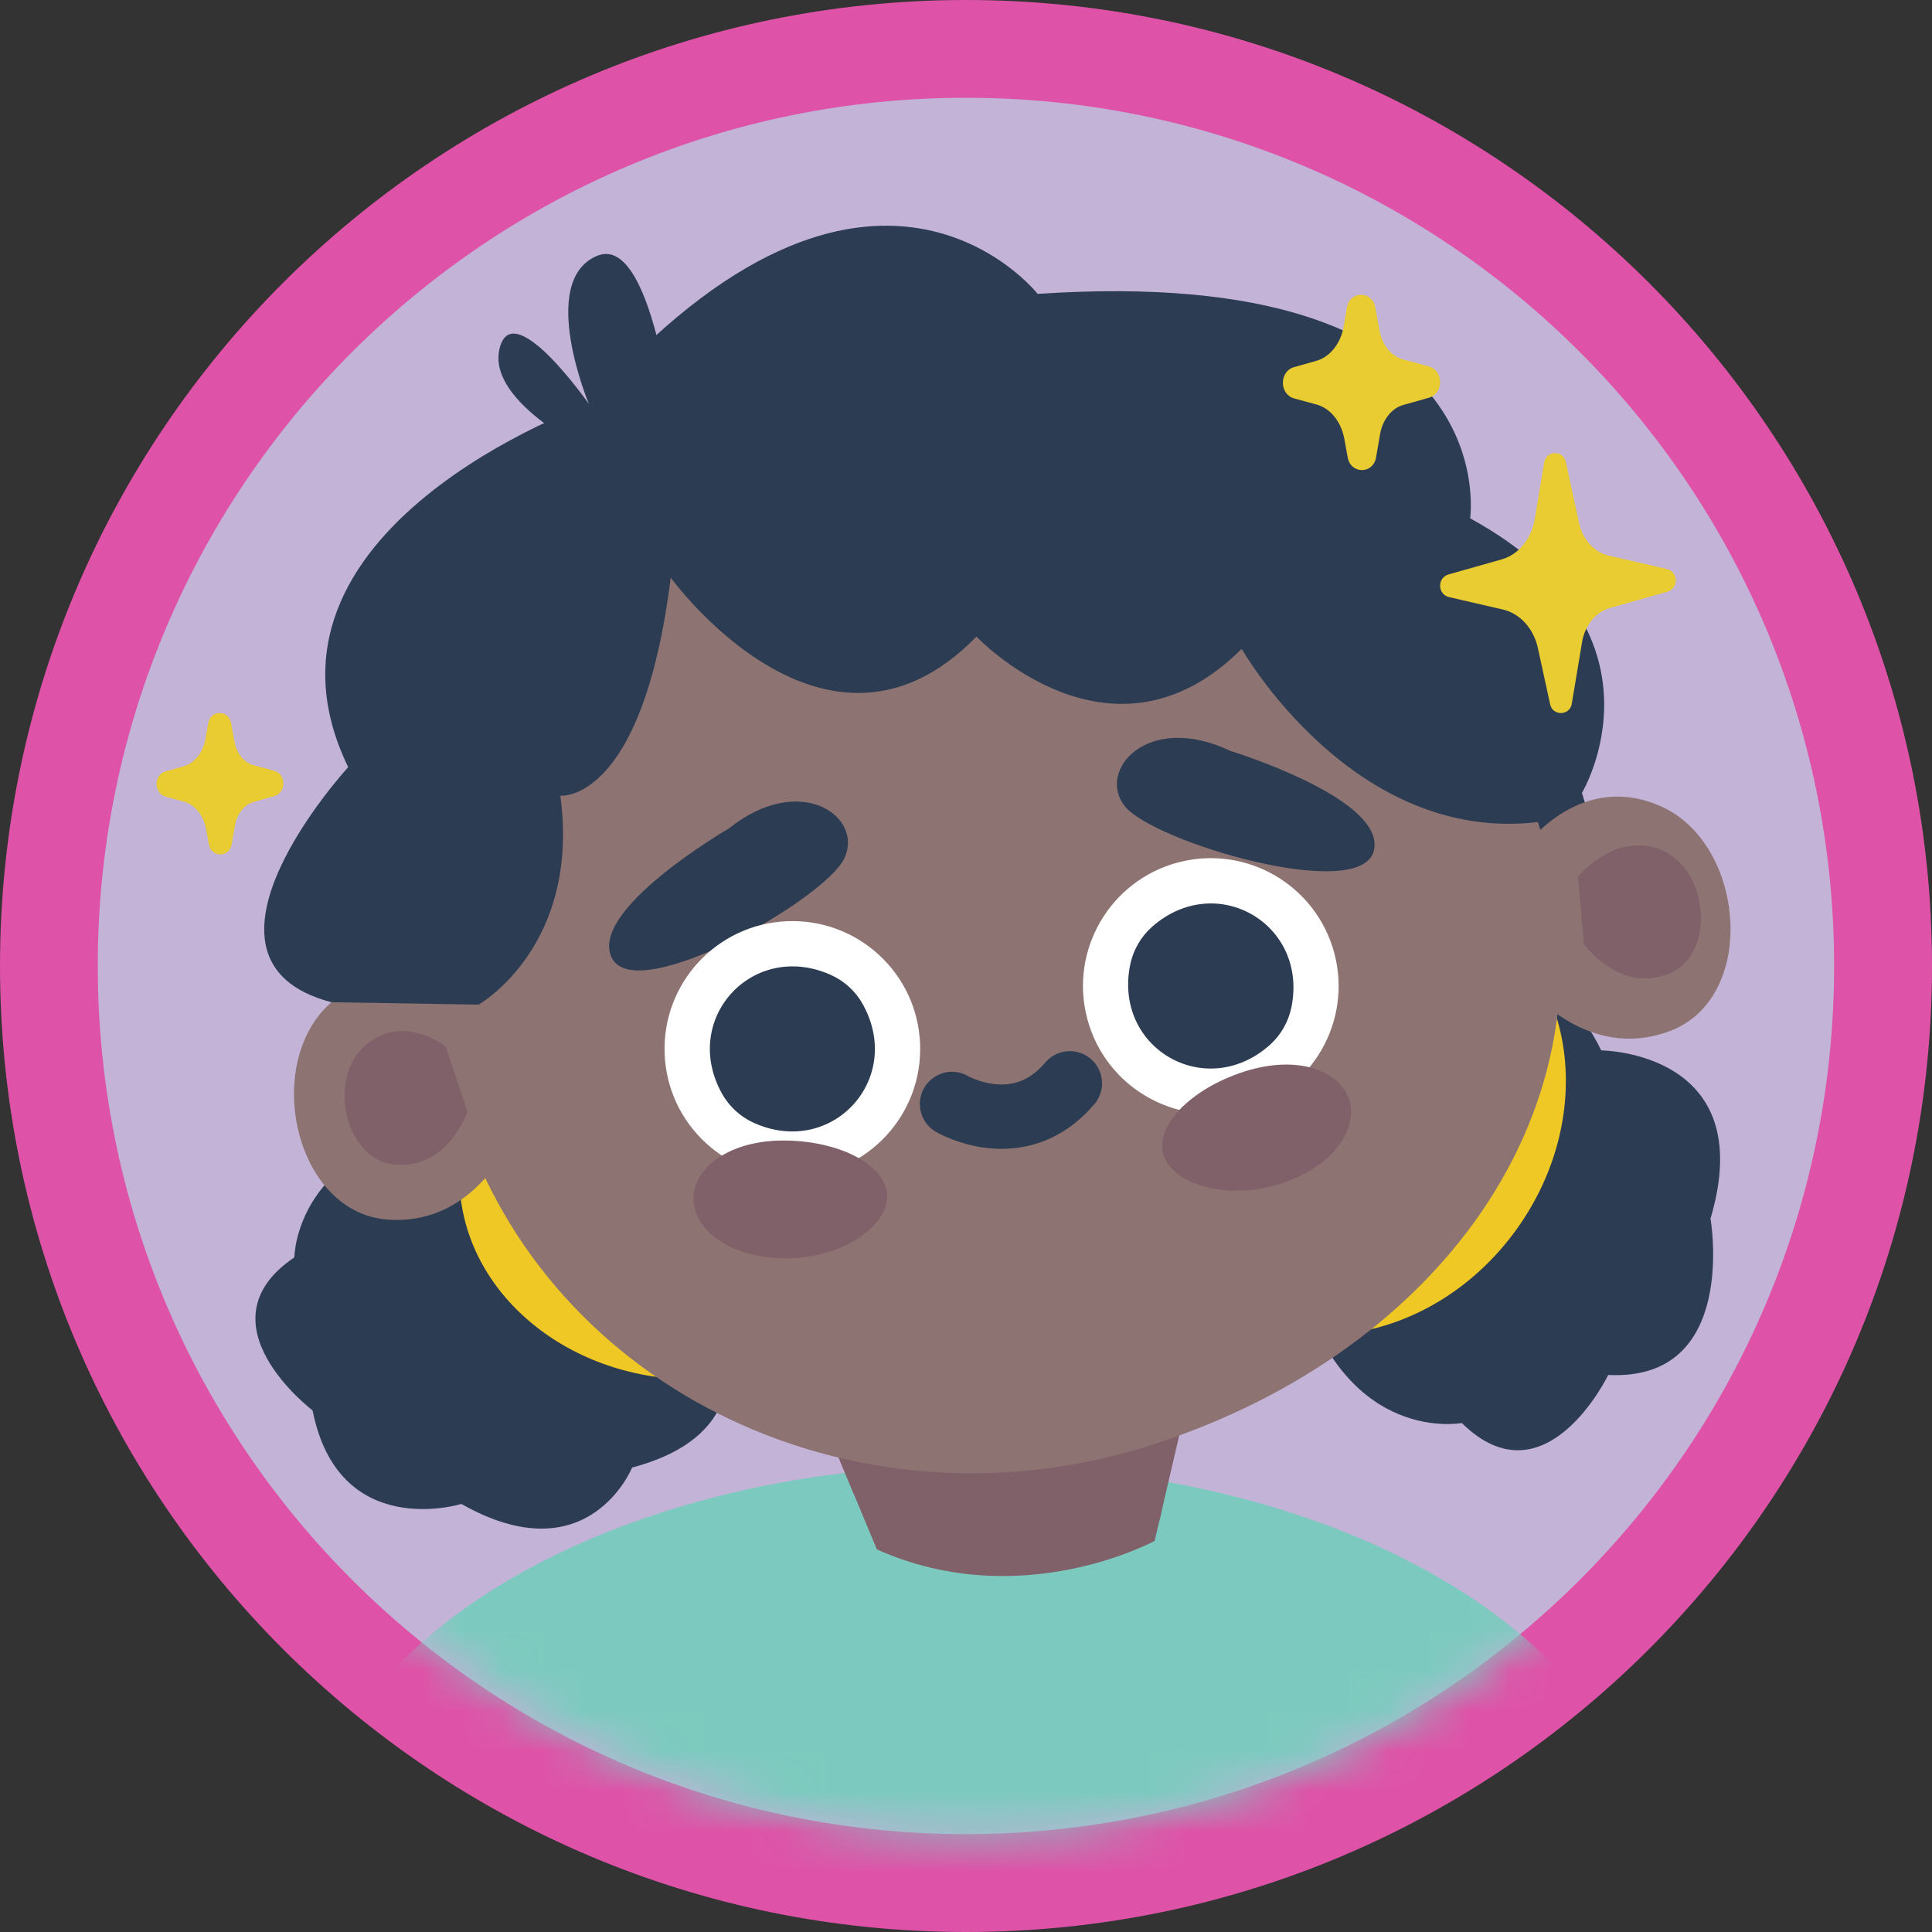 <svg width="48" height="48" viewBox="0 0 48 48" fill="none" xmlns="http://www.w3.org/2000/svg">
<rect x="0" y="0" width="48" height="48" fill="#333333" stroke="none"/>
<path d="M24 48C37.255 48 48 37.255 48 24C48 10.745 37.255 0 24 0C10.745 0 0 10.745 0 24C0 37.255 10.745 48 24 48Z" fill="#DE53A8"/>
<path d="M45.568 23.998C45.568 12.086 35.911 2.429 23.998 2.429C12.086 2.429 2.429 12.086 2.429 23.998C2.429 35.911 12.086 45.568 23.998 45.568C35.911 45.568 45.568 35.911 45.568 23.998Z" fill="#C2B3D7"/>
<mask id="mask0_2_1644" style="mask-type:alpha" maskUnits="userSpaceOnUse" x="2" y="2" width="44" height="44">
<path d="M45.813 23.974C45.813 12.062 36.156 2.405 24.243 2.405C12.331 2.405 2.674 12.062 2.674 23.974C2.674 35.887 12.331 45.544 24.243 45.544C36.156 45.544 45.813 35.887 45.813 23.974Z" fill="#C2B3D7"/>
</mask>
<g mask="url(#mask0_2_1644)">
<path d="M24.245 56.656C33.456 56.656 40.923 52.122 40.923 46.529C40.923 40.935 33.456 36.401 24.245 36.401C15.034 36.401 7.567 40.935 7.567 46.529C7.567 52.122 15.034 56.656 24.245 56.656Z" fill="#7CCABF"/>
</g>
<path d="M29.658 34.115L28.687 38.283C28.687 38.283 25.361 40.099 21.785 38.494L20.678 35.835L29.658 34.115Z" fill="#816169"/>
<path d="M21.212 37.117L20.678 35.835L29.493 34.612L28.81 37.768C26.199 38.2 23.643 37.911 21.212 37.117Z" fill="#816169"/>
<path d="M10.528 27.721C12.643 34.278 20.717 37.543 28.561 35.013C36.406 32.483 41.418 26.257 39.303 19.7C37.188 13.143 29.114 9.878 21.27 12.408C13.425 14.938 8.413 21.163 10.528 27.721Z" fill="#2C3C52"/>
<path d="M17.387 31.702C17.387 31.702 19.832 35.37 15.704 36.461C15.704 36.461 14.617 39.153 11.463 37.365C11.463 37.365 8.415 38.311 7.766 35.041C7.766 35.041 4.898 32.87 7.313 31.239C7.313 31.239 7.334 28.383 11.353 27.976" fill="#2C3C52"/>
<path d="M17.229 34.271C20.441 34.271 23.044 32.017 23.044 29.235C23.044 26.454 20.441 24.2 17.229 24.2C14.018 24.2 11.414 26.454 11.414 29.235C11.414 32.017 14.018 34.271 17.229 34.271Z" fill="#EFC825"/>
<path d="M34.785 25.385C34.785 25.385 37.9 22.265 39.782 26.097C39.782 26.097 43.731 26.119 42.497 30.276C42.497 30.276 43.207 34.326 39.956 34.16C39.956 34.16 38.393 37.399 36.318 35.354C36.318 35.354 33.514 35.896 32.322 32.036" fill="#2C3C52"/>
<path d="M37.665 30.561C39.549 27.96 39.25 24.529 36.998 22.898C34.745 21.266 31.392 22.052 29.508 24.653C27.624 27.254 27.923 30.685 30.176 32.317C32.428 33.948 35.781 33.162 37.665 30.561Z" fill="#EFC825"/>
<path d="M11.447 27.738C13.657 34.59 21.353 38.24 28.637 35.891C35.921 33.541 40.419 27.275 38.209 20.423C35.999 13.571 28.303 9.922 21.019 12.271C13.735 14.62 9.237 20.886 11.447 27.738Z" fill="#8D7472"/>
<path d="M30.573 18.658C30.573 18.658 34.472 19.852 34.13 21.145C33.788 22.439 28.677 20.924 27.953 20.039C27.23 19.153 28.504 17.671 30.573 18.658Z" fill="#2C3C52"/>
<path d="M18.108 20.583C18.108 20.583 14.581 22.629 15.207 23.811C15.834 24.994 20.469 22.361 20.973 21.334C21.476 20.307 19.9 19.153 18.108 20.583Z" fill="#2C3C52"/>
<path d="M27.012 25.309C27.46 27.005 29.199 28.015 30.894 27.567C32.59 27.119 33.6 25.381 33.152 23.686C32.704 21.99 30.966 20.979 29.27 21.427C27.575 21.875 26.564 23.613 27.012 25.309Z" fill="white"/>
<path d="M28.081 23.96C27.651 26.037 29.945 27.371 31.538 25.971C31.815 25.727 32.008 25.395 32.083 25.034C32.512 22.957 30.219 21.623 28.626 23.023C28.349 23.267 28.156 23.599 28.081 23.96Z" fill="#2C3C52"/>
<path d="M28.909 28.701C29.141 29.418 30.472 29.842 31.807 29.411C33.142 28.981 33.752 28.037 33.521 27.32C33.29 26.604 32.243 26.194 30.908 26.625C29.573 27.055 28.678 27.985 28.909 28.701Z" fill="#816169"/>
<path d="M22.859 25.933C22.929 27.686 21.565 29.163 19.813 29.233C18.06 29.303 16.583 27.939 16.513 26.187C16.443 24.434 17.807 22.957 19.559 22.887C21.312 22.817 22.79 24.181 22.859 25.933Z" fill="white"/>
<path d="M21.441 24.959C22.462 26.817 20.662 28.767 18.728 27.897C18.392 27.745 18.11 27.485 17.932 27.161C16.911 25.303 18.711 23.353 20.645 24.223C20.982 24.375 21.264 24.635 21.441 24.959Z" fill="#2C3C52"/>
<path d="M22.043 29.733C22.033 30.486 20.885 31.283 19.482 31.264C18.08 31.245 17.219 30.522 17.229 29.769C17.239 29.016 18.119 28.317 19.522 28.336C20.925 28.355 22.053 28.981 22.043 29.733Z" fill="#816169"/>
<path d="M37.789 21.159C37.789 21.159 39.168 19.1 41.27 20.035C43.372 20.971 43.686 24.811 41.467 25.624C39.248 26.437 37.713 24.251 37.713 24.251L37.789 21.159Z" fill="#8D7472"/>
<path d="M39.204 21.781C39.204 21.781 40.155 20.617 41.312 21.132C42.469 21.647 42.642 23.761 41.421 24.209C40.199 24.656 39.354 23.453 39.354 23.453L39.204 21.781Z" fill="#816169"/>
<path d="M11.893 24.96C11.893 24.96 9.973 23.392 8.235 24.9C6.497 26.408 7.316 30.173 9.676 30.304C12.036 30.435 12.867 27.895 12.867 27.895L11.893 24.96Z" fill="#8D7472"/>
<path d="M11.078 26.007C11.078 26.007 10.025 25.147 9.071 25.974C8.117 26.802 8.567 28.867 9.862 28.939C11.157 29.011 11.612 27.618 11.612 27.618L11.078 26.007Z" fill="#816169"/>
<path d="M23.653 27.428C23.653 27.428 25.317 28.407 26.58 26.915" stroke="#2C3C52" stroke-width="1.599" stroke-miterlimit="10" stroke-linecap="round"/>
<path d="M14.826 11.299C14.826 11.299 12.094 10.038 12.409 8.671C12.724 7.305 14.632 10.039 14.632 10.039C14.632 10.039 13.355 6.99 14.827 6.359C16.298 5.729 16.824 11.3 16.824 11.3" fill="#2C3C52"/>
<path d="M16.664 14.351C16.664 14.351 20.51 19.668 24.26 15.816C24.26 15.816 27.605 19.364 30.849 16.12C30.849 16.12 33.607 20.976 38.208 20.423L39.303 19.7C39.303 19.7 41.694 15.715 36.525 12.877C36.525 12.877 37.464 6.515 25.78 7.302C25.78 7.302 21.658 2.05 14.631 10.039C14.631 10.039 5.79 13.159 8.651 19.06C8.651 19.06 4.248 23.855 8.234 24.9L11.891 24.96C11.891 24.96 14.428 23.52 13.921 19.769C13.921 19.769 15.96 19.98 16.664 14.351Z" fill="#2C3C52"/>
<path d="M41.423 14.702L40.003 15.104C39.647 15.205 39.375 15.536 39.306 15.952L39.05 17.487C39 17.784 38.578 17.794 38.513 17.5L38.208 16.1C38.102 15.614 37.763 15.241 37.338 15.143L36.006 14.836C35.711 14.768 35.701 14.353 35.992 14.271L37.308 13.898C37.727 13.779 38.047 13.39 38.129 12.9L38.365 11.485C38.414 11.189 38.837 11.178 38.901 11.472L39.233 12.997C39.323 13.407 39.609 13.722 39.968 13.804L41.409 14.136C41.703 14.205 41.713 14.62 41.423 14.702Z" fill="#E8CC31"/>
<path d="M6.816 19.779L6.303 19.924C6.069 19.99 5.888 20.219 5.837 20.51L5.757 20.974C5.699 21.311 5.251 21.314 5.19 20.977L5.12 20.599C5.057 20.256 4.84 19.989 4.564 19.915L4.118 19.794C3.815 19.712 3.813 19.25 4.114 19.165L4.56 19.039C4.834 18.961 5.048 18.692 5.107 18.349L5.173 17.97C5.231 17.632 5.679 17.63 5.741 17.966L5.827 18.432C5.88 18.722 6.063 18.947 6.296 19.01L6.813 19.15C7.115 19.232 7.117 19.694 6.816 19.779Z" fill="#E8CC31"/>
<path d="M35.501 9.882L34.864 10.061C34.575 10.143 34.35 10.426 34.287 10.788L34.188 11.364C34.116 11.782 33.561 11.785 33.484 11.367L33.398 10.899C33.32 10.473 33.051 10.143 32.709 10.05L32.156 9.9C31.781 9.799 31.778 9.226 32.152 9.121L32.704 8.965C33.044 8.868 33.309 8.535 33.383 8.11L33.464 7.639C33.536 7.221 34.091 7.218 34.168 7.635L34.274 8.213C34.34 8.571 34.567 8.851 34.856 8.929L35.496 9.102C35.871 9.204 35.874 9.776 35.501 9.882Z" fill="#E8CC31"/>
</svg>
